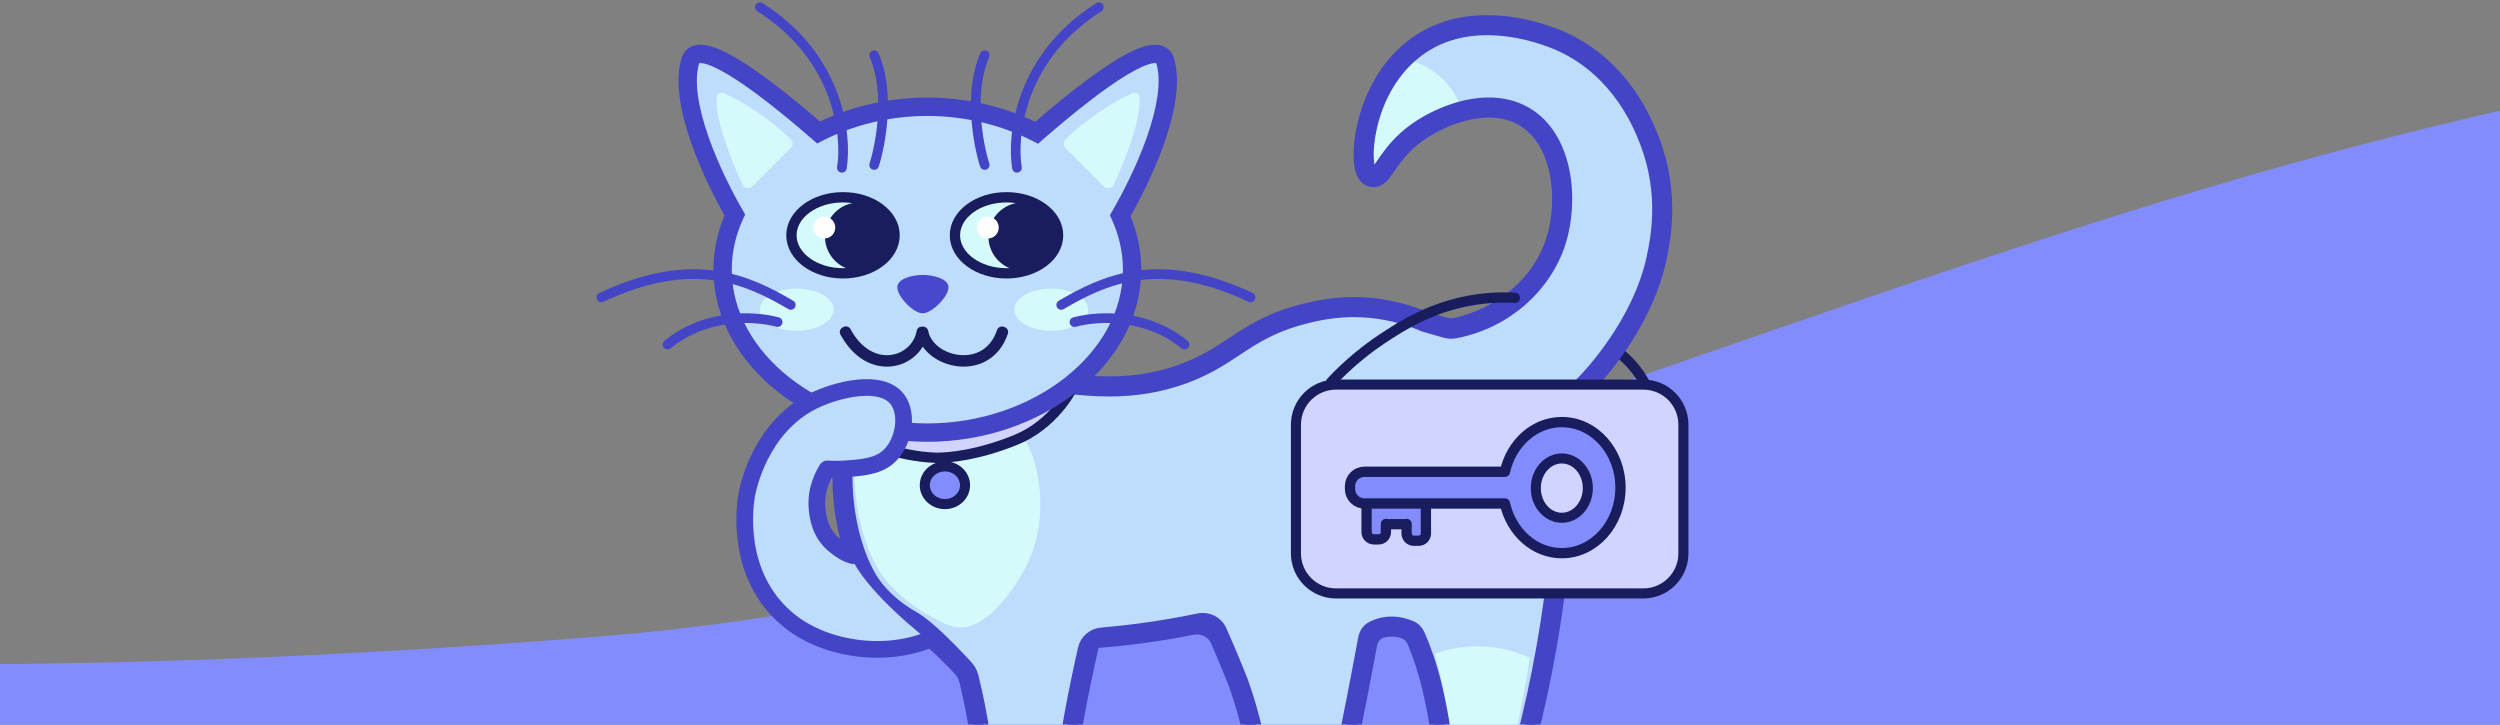<svg width="345" height="100" viewBox="0 0 345 100" fill="none" xmlns="http://www.w3.org/2000/svg">
<rect x="0" y="0" width="345" height="100" fill="#808080" stroke="none"/>
<path fill-rule="evenodd" clip-rule="evenodd" d="M-150 77L-111.208 81C-72.417 93.393 5.167 94.034 82.75 87.837C160.333 81.641 237.917 44.461 315.5 22.773C393.083 1.084 470.667 -5.112 548.25 4.183C625.833 13.478 703.417 38.264 742.208 50.657L781 63.051V156H742.208C703.417 156 625.833 156 548.25 156C470.667 156 393.083 156 315.5 156C237.917 156 160.333 156 82.75 156C5.167 156 -72.417 156 -111.208 156H-150V77Z" fill="#828CFC"/>
<path d="M227.271 53.422C226.804 52.481 226.045 51.216 224.84 49.95C223.851 48.912 222.858 48.186 222.062 47.693" stroke="#191D5D" stroke-width="1.421" stroke-miterlimit="10" stroke-linecap="round" stroke-linejoin="round"/>
<path d="M192.278 121.996C191.969 121.991 191.7 121.783 191.619 121.484C191.582 121.352 190.764 118.217 192.994 115.797C194.129 114.564 195.749 113.858 197.44 113.858C197.691 113.858 197.943 113.873 198.195 113.905C198.502 112.599 198.736 111.267 198.893 109.936C199.637 103.598 198.466 98.464 197.69 95.068C197.657 94.923 197.627 94.801 197.617 94.758C197.617 94.758 197.613 94.74 197.611 94.739C197.231 93.15 196.777 91.626 196.255 90.18C195.559 88.251 194.074 86.47 192.023 86.47C191.471 86.47 190.933 86.553 190.422 86.72C189.394 87.055 188.825 88.081 188.628 89.144C187.782 93.713 186.908 98.203 186.027 102.518C185.61 104.558 185.468 105.269 185.209 106.554C184.268 111.247 183.614 116.05 183.261 120.831C183.235 121.191 182.938 121.47 182.579 121.475C182.579 121.475 170.42 121.649 170.416 121.649C170.151 121.649 169.908 121.496 169.791 121.257C169.654 120.97 168.487 118.394 169.996 115.908C170.989 114.271 172.836 113.254 174.819 113.254C174.831 113.254 174.843 113.254 174.855 113.254C174.407 108.709 173.715 104.471 172.795 100.648C172.404 99.028 171.883 97.025 170.977 94.45C170.918 94.282 170.166 92.348 169.083 89.805C168.045 87.367 165.398 86.081 162.792 86.558C160.912 86.903 159.022 87.199 157.139 87.444C156.337 87.548 155.529 87.644 154.72 87.732C152.21 88.004 150.091 89.784 149.559 92.253C149.445 92.782 149.333 93.312 149.222 93.841C148.518 97.219 148.148 99.356 147.851 101.075C147.45 103.386 147.186 104.914 146.434 107.601C146.061 108.938 145.37 111.109 143.997 115.436C143.481 117.059 142.955 118.696 142.433 120.302C142.339 120.588 142.073 120.781 141.773 120.781H130.315C129.997 120.781 129.72 120.566 129.642 120.257C129.607 120.116 128.798 116.783 131.197 114.229C132.846 112.474 134.947 112.212 136.053 112.212C136.103 112.212 136.153 112.212 136.202 112.214C136.115 108.846 135.832 105.459 135.357 102.131C135.047 99.964 134.652 97.792 134.178 95.644C133.768 93.787 132.845 92.079 131.509 90.726C129.317 88.506 127.459 86.923 125.965 86.004C125.265 85.574 123.425 84.355 121.473 82.341C121.166 82.024 120.876 81.685 120.562 81.272C119.394 79.736 118.423 77.736 117.673 75.329C116.258 70.779 115.899 65.713 116.606 60.278C116.616 60.193 116.644 60.109 116.685 60.035C123.187 48.146 125.749 46.62 127.253 46.62C127.456 46.62 127.654 46.653 127.84 46.718C128.077 46.801 128.228 46.912 128.293 46.959C130.383 48.492 138.839 51.98 146.886 52.907C148.676 53.113 150.778 53.332 153.066 53.332C156.847 53.332 160.283 52.728 163.567 51.485C166.432 50.401 168.397 49.105 170.296 47.849C172.885 46.141 175.562 44.376 180.407 43.199C182.681 42.647 184.791 42.377 186.853 42.377C187.61 42.377 188.381 42.414 189.143 42.487C191.733 42.735 193.86 43.592 196.69 44.433L197.176 44.556C199.182 45.063 201.262 45.533 203.282 45.085C208.801 43.859 213.071 38.488 214.729 33.255C216.368 28.081 216.055 19.311 210.226 16.015C208.844 15.234 207.245 14.838 205.474 14.838C201.617 14.838 197.74 16.675 195.398 18.396C193.24 19.979 192.03 21.746 191.228 22.916C190.575 23.869 190.181 24.444 189.535 24.444C189.41 24.444 189.287 24.42 189.171 24.369C188.692 24.166 188.403 23.625 188.268 22.661C187.855 19.743 188.952 11.731 194.893 6.926C197.728 4.634 201.209 3.471 205.238 3.471C210.417 3.471 214.847 5.417 215.682 5.808C221.154 8.363 225.197 12.993 227.697 19.567C230.487 26.904 229.117 33.281 228.602 35.681C226.586 45.067 219.453 52.412 218.645 53.219C218.573 53.292 218.487 53.379 218.392 53.476C217.456 54.436 215.35 56.597 212.024 58.096C212.206 58.431 212.371 58.757 212.524 59.084C212.588 59.21 213.272 60.59 213.783 62.243C214.172 63.502 214.962 69.569 215.029 77.894C215.029 77.92 215.028 77.946 215.026 77.974C214.628 81.694 214.1 85.447 213.456 89.131C212.66 93.681 211.663 98.256 210.493 102.728C210.489 102.743 210.484 102.759 210.479 102.775L204.056 121.698C203.96 121.979 203.695 122.168 203.398 122.168C203.396 122.17 192.278 121.996 192.278 121.996Z" fill="#BEDCFC"/>
<path d="M211.122 90.778C208.882 89.751 206.435 89.185 203.871 89.185C201.822 89.185 199.849 89.547 197.995 90.216C198.371 91.469 198.747 92.919 199.085 94.579C199.088 94.594 199.117 94.737 199.151 94.914C199.866 98.599 200.815 103.688 200.184 110.017C199.984 112.012 199.678 113.634 199.446 114.705C197.834 114.246 196.135 114.844 195.021 116.267C193.361 118.389 193.948 121.128 193.988 121.302C197.135 121.359 200.282 121.418 203.429 121.475C205.247 115.168 207.068 108.859 208.886 102.552C209.699 98.898 210.46 94.968 211.122 90.778Z" fill="#D5FAFC"/>
<path d="M189.443 23.731C190.174 24.038 191.155 20.653 194.99 17.837C196.62 16.639 198.986 15.384 201.58 14.689C200.377 11.547 197.71 9.127 194.412 8.273C188.445 13.955 188.297 23.246 189.443 23.731Z" fill="#D5FAFC"/>
<mask id="path-6-outside-1_512_10322" maskUnits="userSpaceOnUse" x="114.551" y="1.776" width="117" height="122" fill="black">
<rect fill="white" x="114.551" y="1.776" width="117" height="122"/>
<path d="M205.237 4.165C210.367 4.165 214.742 6.136 215.386 6.436C223.379 10.169 226.247 17.713 227.046 19.814C229.709 26.816 228.48 32.928 227.921 35.536C225.964 44.647 218.976 51.905 218.152 52.728C217.341 53.538 215.289 55.849 211.798 57.437C211.401 57.617 211.236 58.101 211.443 58.484C211.614 58.802 211.762 59.098 211.894 59.38C211.897 59.386 211.9 59.391 211.903 59.398C211.962 59.516 212.627 60.861 213.117 62.448C213.47 63.589 214.265 69.599 214.333 77.899C213.958 81.413 213.449 85.126 212.77 89.01C211.921 93.864 210.909 98.386 209.819 102.551C207.734 108.695 205.647 114.84 203.562 120.984C203.463 121.276 203.186 121.471 202.878 121.466C199.526 121.414 196.172 121.36 192.82 121.308C192.503 121.304 192.228 121.09 192.185 120.775C192.058 119.847 192.016 117.878 193.5 116.266C194.519 115.16 195.955 114.55 197.434 114.55C197.628 114.55 197.822 114.561 198.017 114.582C198.404 114.624 198.786 114.4 198.875 114.021C199.116 112.991 199.387 111.625 199.576 110.016C200.319 103.686 199.203 98.598 198.361 94.912C198.321 94.735 198.286 94.593 198.283 94.577C197.565 91.582 196.702 89.264 195.957 87.573C195.72 87.036 195.315 86.584 194.775 86.356C194.11 86.077 193.136 85.774 192.017 85.774C191.443 85.774 190.83 85.853 190.201 86.058C189.815 86.183 189.471 86.34 189.167 86.509C188.571 86.84 188.224 87.47 188.101 88.141C186.994 94.154 186.035 98.978 185.34 102.377C184.924 104.419 184.78 105.131 184.523 106.417C183.505 111.492 182.931 116.112 182.612 120.131C182.583 120.498 182.28 120.783 181.912 120.789C178.229 120.841 174.545 120.894 170.863 120.947C170.587 120.95 170.333 120.795 170.242 120.534C169.966 119.739 169.555 117.961 170.584 116.266C171.464 114.816 173.081 113.946 174.813 113.946C175.224 113.946 175.583 113.614 175.542 113.205C175.232 110.053 174.636 105.347 173.462 100.483C173.077 98.884 172.549 96.846 171.626 94.218C171.561 94.034 170.808 92.096 169.716 89.53C169.316 88.59 168.937 87.724 168.588 86.943C168.04 85.715 166.696 85.064 165.38 85.339C162.777 85.883 159.993 86.368 157.043 86.753C155.318 86.977 153.643 87.154 152.022 87.29C150.777 87.395 149.727 88.277 149.451 89.496C149.183 90.675 148.87 92.096 148.536 93.697C146.887 101.606 147.059 102.766 145.759 107.412C145.387 108.736 144.701 110.899 143.328 115.224C142.77 116.98 142.289 118.474 141.925 119.594C141.83 119.887 141.557 120.085 141.25 120.085C137.786 120.085 134.322 120.085 130.859 120.085C130.535 120.085 130.252 119.866 130.212 119.544C130.091 118.558 130.069 116.435 131.697 114.703C133.144 113.162 134.981 112.905 136.045 112.905C136.492 112.905 136.898 112.552 136.886 112.105C136.806 109.058 136.557 105.675 136.037 102.03C135.586 98.872 134.995 95.966 134.345 93.341C134.205 92.776 133.921 92.255 133.524 91.829C129.979 88.011 127.786 86.082 126.36 85.205C125.848 84.891 123.952 83.909 121.962 81.857C121.679 81.565 121.407 81.246 121.107 80.85C120.52 80.079 119.341 78.378 118.329 75.121C116.59 69.527 116.816 64.082 117.27 60.496C117.282 60.408 117.309 60.325 117.351 60.248C120.902 53.766 124.964 47.311 127.245 47.311C127.37 47.311 127.49 47.331 127.603 47.37C127.745 47.419 127.83 47.485 127.875 47.518C130.052 49.115 138.63 52.653 146.798 53.594C148.63 53.804 150.738 54.025 153.059 54.025C156.288 54.025 159.93 53.599 163.807 52.132C170.667 49.535 172.299 45.879 180.565 43.872C182.778 43.334 184.827 43.072 186.847 43.072C187.59 43.072 188.33 43.108 189.071 43.178C192.26 43.482 194.793 44.369 196.449 45.087C197.408 45.364 198.367 45.639 199.326 45.916C199.814 46.058 200.329 46.097 200.829 46.003C207.779 44.699 213.396 39.743 215.386 33.465C217.26 27.55 216.416 18.72 210.564 15.412C208.968 14.509 207.223 14.144 205.47 14.144C201.463 14.144 197.41 16.054 194.983 17.835C191.311 20.531 190.255 23.748 189.531 23.748C189.498 23.748 189.467 23.741 189.436 23.729C188.234 23.222 188.455 13.021 195.325 7.464C198.43 4.955 201.986 4.165 205.237 4.165ZM205.237 2.776C201.045 2.776 197.416 3.99 194.455 6.386C191.099 9.099 189.399 12.668 188.563 15.184C187.5 18.385 187.356 21.196 187.578 22.758C187.641 23.205 187.833 24.561 188.898 25.01C189.101 25.095 189.314 25.139 189.533 25.139C190.545 25.139 191.097 24.331 191.799 23.309C192.573 22.179 193.745 20.47 195.807 18.956C197.956 17.378 201.779 15.535 205.472 15.535C207.121 15.535 208.605 15.901 209.881 16.623C212.819 18.285 214.024 21.416 214.515 23.75C215.14 26.71 214.971 30.187 214.063 33.048C212.277 38.686 207.32 43.002 200.977 44.524C200.426 44.656 199.852 44.626 199.308 44.469L196.92 43.78C194.448 42.718 191.852 42.051 189.205 41.798C188.42 41.723 187.629 41.685 186.847 41.685C184.729 41.685 182.566 41.959 180.238 42.525C175.277 43.73 172.548 45.53 169.91 47.272C167.956 48.561 166.11 49.78 163.317 50.836C160.112 52.049 156.756 52.638 153.06 52.638C150.807 52.638 148.729 52.421 146.958 52.216C142.498 51.702 138.292 50.452 135.549 49.492C132.072 48.277 129.601 47.061 128.697 46.398C128.613 46.336 128.395 46.176 128.059 46.06C127.801 45.969 127.527 45.923 127.245 45.923C125.664 45.923 123.928 47.36 121.614 50.582C120.049 52.763 118.183 55.828 116.067 59.696C115.984 59.847 115.93 60.012 115.909 60.184C115.188 65.721 115.556 70.885 117.001 75.533C117.784 78.052 118.765 80.066 119.999 81.69C120.331 82.126 120.638 82.487 120.964 82.824C122.971 84.895 124.869 86.15 125.591 86.595C127.311 87.651 129.549 89.637 132.252 92.506C132.657 92.937 132.944 93.466 133.084 94.04C133.74 96.738 134.268 99.486 134.66 102.226C135.067 105.074 135.332 107.968 135.452 110.853C135.468 111.235 135.176 111.555 134.798 111.614C133.569 111.808 131.999 112.351 130.683 113.752C128.072 116.531 128.862 120.035 128.959 120.425C129.115 121.042 129.669 121.474 130.306 121.474H141.764C142.365 121.474 142.899 121.087 143.085 120.515C143.608 118.908 144.135 117.269 144.651 115.646C146.028 111.311 146.719 109.136 147.095 107.787C147.857 105.065 148.123 103.525 148.528 101.191C148.824 99.48 149.192 97.348 149.896 93.982C150.224 92.409 150.568 90.83 150.926 89.273C150.995 88.969 151.254 88.748 151.565 88.723C153.455 88.574 155.351 88.376 157.222 88.131C159.678 87.811 162.144 87.405 164.587 86.919C165.903 86.658 167.239 87.32 167.777 88.549C168 89.058 168.22 89.567 168.437 90.076C169.485 92.539 170.24 94.475 170.315 94.681C171.209 97.225 171.725 99.207 172.112 100.81C172.929 104.2 173.566 107.921 174.008 111.898C174.051 112.286 173.77 112.63 173.389 112.716C171.73 113.089 170.271 114.105 169.395 115.547C167.695 118.347 169.003 121.238 169.157 121.559C169.39 122.04 169.876 122.344 170.407 122.344C170.414 122.344 170.421 122.344 170.426 122.344L182.578 122.17C183.299 122.16 183.891 121.601 183.943 120.884C184.294 116.13 184.945 111.356 185.88 106.691C186.134 105.429 186.275 104.73 186.696 102.657C187.591 98.274 188.478 93.711 189.337 89.069C189.476 88.32 189.902 87.614 190.627 87.379C191.068 87.235 191.535 87.164 192.014 87.164C192.575 87.164 193.1 87.263 193.551 87.396C194.194 87.585 194.675 88.1 194.933 88.718C195.731 90.627 196.401 92.7 196.929 94.902L196.93 94.912C196.937 94.943 196.969 95.068 197.003 95.223C197.767 98.572 198.923 103.634 198.192 109.856C198.07 110.896 197.9 111.936 197.684 112.963C197.659 113.082 197.552 113.165 197.43 113.165C195.547 113.165 193.74 113.953 192.474 115.328C190.031 117.981 190.84 121.297 190.939 121.666C191.101 122.264 191.639 122.682 192.259 122.692L195.962 122.75L203.369 122.866C203.376 122.866 203.383 122.866 203.392 122.866C203.986 122.866 204.515 122.488 204.706 121.923L206.847 115.616L211.13 103C211.14 102.969 211.15 102.938 211.157 102.905C212.333 98.416 213.334 93.822 214.133 89.251C214.78 85.551 215.31 81.782 215.708 78.048C215.713 77.996 215.716 77.942 215.714 77.89C215.647 69.495 214.836 63.332 214.437 62.04C213.923 60.375 213.235 58.974 213.142 58.785C213.047 58.581 213.128 58.335 213.328 58.23C216.181 56.731 218.015 54.849 218.879 53.962C218.971 53.867 219.055 53.783 219.126 53.711C219.947 52.889 227.212 45.407 229.27 35.827C229.797 33.373 231.198 26.85 228.336 19.321C227.924 18.238 226.959 15.7 225.046 12.944C222.641 9.481 219.586 6.868 215.966 5.177C215.116 4.776 210.564 2.776 205.237 2.776Z"/>
</mask>
<path d="M205.237 4.165C210.367 4.165 214.742 6.136 215.386 6.436C223.379 10.169 226.247 17.713 227.046 19.814C229.709 26.816 228.48 32.928 227.921 35.536C225.964 44.647 218.976 51.905 218.152 52.728C217.341 53.538 215.289 55.849 211.798 57.437C211.401 57.617 211.236 58.101 211.443 58.484C211.614 58.802 211.762 59.098 211.894 59.38C211.897 59.386 211.9 59.391 211.903 59.398C211.962 59.516 212.627 60.861 213.117 62.448C213.47 63.589 214.265 69.599 214.333 77.899C213.958 81.413 213.449 85.126 212.77 89.01C211.921 93.864 210.909 98.386 209.819 102.551C207.734 108.695 205.647 114.84 203.562 120.984C203.463 121.276 203.186 121.471 202.878 121.466C199.526 121.414 196.172 121.36 192.82 121.308C192.503 121.304 192.228 121.09 192.185 120.775C192.058 119.847 192.016 117.878 193.5 116.266C194.519 115.16 195.955 114.55 197.434 114.55C197.628 114.55 197.822 114.561 198.017 114.582C198.404 114.624 198.786 114.4 198.875 114.021C199.116 112.991 199.387 111.625 199.576 110.016C200.319 103.686 199.203 98.598 198.361 94.912C198.321 94.735 198.286 94.593 198.283 94.577C197.565 91.582 196.702 89.264 195.957 87.573C195.72 87.036 195.315 86.584 194.775 86.356C194.11 86.077 193.136 85.774 192.017 85.774C191.443 85.774 190.83 85.853 190.201 86.058C189.815 86.183 189.471 86.34 189.167 86.509C188.571 86.84 188.224 87.47 188.101 88.141C186.994 94.154 186.035 98.978 185.34 102.377C184.924 104.419 184.78 105.131 184.523 106.417C183.505 111.492 182.931 116.112 182.612 120.131C182.583 120.498 182.28 120.783 181.912 120.789C178.229 120.841 174.545 120.894 170.863 120.947C170.587 120.95 170.333 120.795 170.242 120.534C169.966 119.739 169.555 117.961 170.584 116.266C171.464 114.816 173.081 113.946 174.813 113.946C175.224 113.946 175.583 113.614 175.542 113.205C175.232 110.053 174.636 105.347 173.462 100.483C173.077 98.884 172.549 96.846 171.626 94.218C171.561 94.034 170.808 92.096 169.716 89.53C169.316 88.59 168.937 87.724 168.588 86.943C168.04 85.715 166.696 85.064 165.38 85.339C162.777 85.883 159.993 86.368 157.043 86.753C155.318 86.977 153.643 87.154 152.022 87.29C150.777 87.395 149.727 88.277 149.451 89.496C149.183 90.675 148.87 92.096 148.536 93.697C146.887 101.606 147.059 102.766 145.759 107.412C145.387 108.736 144.701 110.899 143.328 115.224C142.77 116.98 142.289 118.474 141.925 119.594C141.83 119.887 141.557 120.085 141.25 120.085C137.786 120.085 134.322 120.085 130.859 120.085C130.535 120.085 130.252 119.866 130.212 119.544C130.091 118.558 130.069 116.435 131.697 114.703C133.144 113.162 134.981 112.905 136.045 112.905C136.492 112.905 136.898 112.552 136.886 112.105C136.806 109.058 136.557 105.675 136.037 102.03C135.586 98.872 134.995 95.966 134.345 93.341C134.205 92.776 133.921 92.255 133.524 91.829C129.979 88.011 127.786 86.082 126.36 85.205C125.848 84.891 123.952 83.909 121.962 81.857C121.679 81.565 121.407 81.246 121.107 80.85C120.52 80.079 119.341 78.378 118.329 75.121C116.59 69.527 116.816 64.082 117.27 60.496C117.282 60.408 117.309 60.325 117.351 60.248C120.902 53.766 124.964 47.311 127.245 47.311C127.37 47.311 127.49 47.331 127.603 47.37C127.745 47.419 127.83 47.485 127.875 47.518C130.052 49.115 138.63 52.653 146.798 53.594C148.63 53.804 150.738 54.025 153.059 54.025C156.288 54.025 159.93 53.599 163.807 52.132C170.667 49.535 172.299 45.879 180.565 43.872C182.778 43.334 184.827 43.072 186.847 43.072C187.59 43.072 188.33 43.108 189.071 43.178C192.26 43.482 194.793 44.369 196.449 45.087C197.408 45.364 198.367 45.639 199.326 45.916C199.814 46.058 200.329 46.097 200.829 46.003C207.779 44.699 213.396 39.743 215.386 33.465C217.26 27.55 216.416 18.72 210.564 15.412C208.968 14.509 207.223 14.144 205.47 14.144C201.463 14.144 197.41 16.054 194.983 17.835C191.311 20.531 190.255 23.748 189.531 23.748C189.498 23.748 189.467 23.741 189.436 23.729C188.234 23.222 188.455 13.021 195.325 7.464C198.43 4.955 201.986 4.165 205.237 4.165ZM205.237 2.776C201.045 2.776 197.416 3.99 194.455 6.386C191.099 9.099 189.399 12.668 188.563 15.184C187.5 18.385 187.356 21.196 187.578 22.758C187.641 23.205 187.833 24.561 188.898 25.01C189.101 25.095 189.314 25.139 189.533 25.139C190.545 25.139 191.097 24.331 191.799 23.309C192.573 22.179 193.745 20.47 195.807 18.956C197.956 17.378 201.779 15.535 205.472 15.535C207.121 15.535 208.605 15.901 209.881 16.623C212.819 18.285 214.024 21.416 214.515 23.75C215.14 26.71 214.971 30.187 214.063 33.048C212.277 38.686 207.32 43.002 200.977 44.524C200.426 44.656 199.852 44.626 199.308 44.469L196.92 43.78C194.448 42.718 191.852 42.051 189.205 41.798C188.42 41.723 187.629 41.685 186.847 41.685C184.729 41.685 182.566 41.959 180.238 42.525C175.277 43.73 172.548 45.53 169.91 47.272C167.956 48.561 166.11 49.78 163.317 50.836C160.112 52.049 156.756 52.638 153.06 52.638C150.807 52.638 148.729 52.421 146.958 52.216C142.498 51.702 138.292 50.452 135.549 49.492C132.072 48.277 129.601 47.061 128.697 46.398C128.613 46.336 128.395 46.176 128.059 46.06C127.801 45.969 127.527 45.923 127.245 45.923C125.664 45.923 123.928 47.36 121.614 50.582C120.049 52.763 118.183 55.828 116.067 59.696C115.984 59.847 115.93 60.012 115.909 60.184C115.188 65.721 115.556 70.885 117.001 75.533C117.784 78.052 118.765 80.066 119.999 81.69C120.331 82.126 120.638 82.487 120.964 82.824C122.971 84.895 124.869 86.15 125.591 86.595C127.311 87.651 129.549 89.637 132.252 92.506C132.657 92.937 132.944 93.466 133.084 94.04C133.74 96.738 134.268 99.486 134.66 102.226C135.067 105.074 135.332 107.968 135.452 110.853C135.468 111.235 135.176 111.555 134.798 111.614C133.569 111.808 131.999 112.351 130.683 113.752C128.072 116.531 128.862 120.035 128.959 120.425C129.115 121.042 129.669 121.474 130.306 121.474H141.764C142.365 121.474 142.899 121.087 143.085 120.515C143.608 118.908 144.135 117.269 144.651 115.646C146.028 111.311 146.719 109.136 147.095 107.787C147.857 105.065 148.123 103.525 148.528 101.191C148.824 99.48 149.192 97.348 149.896 93.982C150.224 92.409 150.568 90.83 150.926 89.273C150.995 88.969 151.254 88.748 151.565 88.723C153.455 88.574 155.351 88.376 157.222 88.131C159.678 87.811 162.144 87.405 164.587 86.919C165.903 86.658 167.239 87.32 167.777 88.549C168 89.058 168.22 89.567 168.437 90.076C169.485 92.539 170.24 94.475 170.315 94.681C171.209 97.225 171.725 99.207 172.112 100.81C172.929 104.2 173.566 107.921 174.008 111.898C174.051 112.286 173.77 112.63 173.389 112.716C171.73 113.089 170.271 114.105 169.395 115.547C167.695 118.347 169.003 121.238 169.157 121.559C169.39 122.04 169.876 122.344 170.407 122.344C170.414 122.344 170.421 122.344 170.426 122.344L182.578 122.17C183.299 122.16 183.891 121.601 183.943 120.884C184.294 116.13 184.945 111.356 185.88 106.691C186.134 105.429 186.275 104.73 186.696 102.657C187.591 98.274 188.478 93.711 189.337 89.069C189.476 88.32 189.902 87.614 190.627 87.379C191.068 87.235 191.535 87.164 192.014 87.164C192.575 87.164 193.1 87.263 193.551 87.396C194.194 87.585 194.675 88.1 194.933 88.718C195.731 90.627 196.401 92.7 196.929 94.902L196.93 94.912C196.937 94.943 196.969 95.068 197.003 95.223C197.767 98.572 198.923 103.634 198.192 109.856C198.07 110.896 197.9 111.936 197.684 112.963C197.659 113.082 197.552 113.165 197.43 113.165C195.547 113.165 193.74 113.953 192.474 115.328C190.031 117.981 190.84 121.297 190.939 121.666C191.101 122.264 191.639 122.682 192.259 122.692L195.962 122.75L203.369 122.866C203.376 122.866 203.383 122.866 203.392 122.866C203.986 122.866 204.515 122.488 204.706 121.923L206.847 115.616L211.13 103C211.14 102.969 211.15 102.938 211.157 102.905C212.333 98.416 213.334 93.822 214.133 89.251C214.78 85.551 215.31 81.782 215.708 78.048C215.713 77.996 215.716 77.942 215.714 77.89C215.647 69.495 214.836 63.332 214.437 62.04C213.923 60.375 213.235 58.974 213.142 58.785C213.047 58.581 213.128 58.335 213.328 58.23C216.181 56.731 218.015 54.849 218.879 53.962C218.971 53.867 219.055 53.783 219.126 53.711C219.947 52.889 227.212 45.407 229.27 35.827C229.797 33.373 231.198 26.85 228.336 19.321C227.924 18.238 226.959 15.7 225.046 12.944C222.641 9.481 219.586 6.868 215.966 5.177C215.116 4.776 210.564 2.776 205.237 2.776Z" fill="#4344C6"/>
<path d="M205.237 4.165C210.367 4.165 214.742 6.136 215.386 6.436C223.379 10.169 226.247 17.713 227.046 19.814C229.709 26.816 228.48 32.928 227.921 35.536C225.964 44.647 218.976 51.905 218.152 52.728C217.341 53.538 215.289 55.849 211.798 57.437C211.401 57.617 211.236 58.101 211.443 58.484C211.614 58.802 211.762 59.098 211.894 59.38C211.897 59.386 211.9 59.391 211.903 59.398C211.962 59.516 212.627 60.861 213.117 62.448C213.47 63.589 214.265 69.599 214.333 77.899C213.958 81.413 213.449 85.126 212.77 89.01C211.921 93.864 210.909 98.386 209.819 102.551C207.734 108.695 205.647 114.84 203.562 120.984C203.463 121.276 203.186 121.471 202.878 121.466C199.526 121.414 196.172 121.36 192.82 121.308C192.503 121.304 192.228 121.09 192.185 120.775C192.058 119.847 192.016 117.878 193.5 116.266C194.519 115.16 195.955 114.55 197.434 114.55C197.628 114.55 197.822 114.561 198.017 114.582C198.404 114.624 198.786 114.4 198.875 114.021C199.116 112.991 199.387 111.625 199.576 110.016C200.319 103.686 199.203 98.598 198.361 94.912C198.321 94.735 198.286 94.593 198.283 94.577C197.565 91.582 196.702 89.264 195.957 87.573C195.72 87.036 195.315 86.584 194.775 86.356C194.11 86.077 193.136 85.774 192.017 85.774C191.443 85.774 190.83 85.853 190.201 86.058C189.815 86.183 189.471 86.34 189.167 86.509C188.571 86.84 188.224 87.47 188.101 88.141C186.994 94.154 186.035 98.978 185.34 102.377C184.924 104.419 184.78 105.131 184.523 106.417C183.505 111.492 182.931 116.112 182.612 120.131C182.583 120.498 182.28 120.783 181.912 120.789C178.229 120.841 174.545 120.894 170.863 120.947C170.587 120.95 170.333 120.795 170.242 120.534C169.966 119.739 169.555 117.961 170.584 116.266C171.464 114.816 173.081 113.946 174.813 113.946C175.224 113.946 175.583 113.614 175.542 113.205C175.232 110.053 174.636 105.347 173.462 100.483C173.077 98.884 172.549 96.846 171.626 94.218C171.561 94.034 170.808 92.096 169.716 89.53C169.316 88.59 168.937 87.724 168.588 86.943C168.04 85.715 166.696 85.064 165.38 85.339C162.777 85.883 159.993 86.368 157.043 86.753C155.318 86.977 153.643 87.154 152.022 87.29C150.777 87.395 149.727 88.277 149.451 89.496C149.183 90.675 148.87 92.096 148.536 93.697C146.887 101.606 147.059 102.766 145.759 107.412C145.387 108.736 144.701 110.899 143.328 115.224C142.77 116.98 142.289 118.474 141.925 119.594C141.83 119.887 141.557 120.085 141.25 120.085C137.786 120.085 134.322 120.085 130.859 120.085C130.535 120.085 130.252 119.866 130.212 119.544C130.091 118.558 130.069 116.435 131.697 114.703C133.144 113.162 134.981 112.905 136.045 112.905C136.492 112.905 136.898 112.552 136.886 112.105C136.806 109.058 136.557 105.675 136.037 102.03C135.586 98.872 134.995 95.966 134.345 93.341C134.205 92.776 133.921 92.255 133.524 91.829C129.979 88.011 127.786 86.082 126.36 85.205C125.848 84.891 123.952 83.909 121.962 81.857C121.679 81.565 121.407 81.246 121.107 80.85C120.52 80.079 119.341 78.378 118.329 75.121C116.59 69.527 116.816 64.082 117.27 60.496C117.282 60.408 117.309 60.325 117.351 60.248C120.902 53.766 124.964 47.311 127.245 47.311C127.37 47.311 127.49 47.331 127.603 47.37C127.745 47.419 127.83 47.485 127.875 47.518C130.052 49.115 138.63 52.653 146.798 53.594C148.63 53.804 150.738 54.025 153.059 54.025C156.288 54.025 159.93 53.599 163.807 52.132C170.667 49.535 172.299 45.879 180.565 43.872C182.778 43.334 184.827 43.072 186.847 43.072C187.59 43.072 188.33 43.108 189.071 43.178C192.26 43.482 194.793 44.369 196.449 45.087C197.408 45.364 198.367 45.639 199.326 45.916C199.814 46.058 200.329 46.097 200.829 46.003C207.779 44.699 213.396 39.743 215.386 33.465C217.26 27.55 216.416 18.72 210.564 15.412C208.968 14.509 207.223 14.144 205.47 14.144C201.463 14.144 197.41 16.054 194.983 17.835C191.311 20.531 190.255 23.748 189.531 23.748C189.498 23.748 189.467 23.741 189.436 23.729C188.234 23.222 188.455 13.021 195.325 7.464C198.43 4.955 201.986 4.165 205.237 4.165ZM205.237 2.776C201.045 2.776 197.416 3.99 194.455 6.386C191.099 9.099 189.399 12.668 188.563 15.184C187.5 18.385 187.356 21.196 187.578 22.758C187.641 23.205 187.833 24.561 188.898 25.01C189.101 25.095 189.314 25.139 189.533 25.139C190.545 25.139 191.097 24.331 191.799 23.309C192.573 22.179 193.745 20.47 195.807 18.956C197.956 17.378 201.779 15.535 205.472 15.535C207.121 15.535 208.605 15.901 209.881 16.623C212.819 18.285 214.024 21.416 214.515 23.75C215.14 26.71 214.971 30.187 214.063 33.048C212.277 38.686 207.32 43.002 200.977 44.524C200.426 44.656 199.852 44.626 199.308 44.469L196.92 43.78C194.448 42.718 191.852 42.051 189.205 41.798C188.42 41.723 187.629 41.685 186.847 41.685C184.729 41.685 182.566 41.959 180.238 42.525C175.277 43.73 172.548 45.53 169.91 47.272C167.956 48.561 166.11 49.78 163.317 50.836C160.112 52.049 156.756 52.638 153.06 52.638C150.807 52.638 148.729 52.421 146.958 52.216C142.498 51.702 138.292 50.452 135.549 49.492C132.072 48.277 129.601 47.061 128.697 46.398C128.613 46.336 128.395 46.176 128.059 46.06C127.801 45.969 127.527 45.923 127.245 45.923C125.664 45.923 123.928 47.36 121.614 50.582C120.049 52.763 118.183 55.828 116.067 59.696C115.984 59.847 115.93 60.012 115.909 60.184C115.188 65.721 115.556 70.885 117.001 75.533C117.784 78.052 118.765 80.066 119.999 81.69C120.331 82.126 120.638 82.487 120.964 82.824C122.971 84.895 124.869 86.15 125.591 86.595C127.311 87.651 129.549 89.637 132.252 92.506C132.657 92.937 132.944 93.466 133.084 94.04C133.74 96.738 134.268 99.486 134.66 102.226C135.067 105.074 135.332 107.968 135.452 110.853C135.468 111.235 135.176 111.555 134.798 111.614C133.569 111.808 131.999 112.351 130.683 113.752C128.072 116.531 128.862 120.035 128.959 120.425C129.115 121.042 129.669 121.474 130.306 121.474H141.764C142.365 121.474 142.899 121.087 143.085 120.515C143.608 118.908 144.135 117.269 144.651 115.646C146.028 111.311 146.719 109.136 147.095 107.787C147.857 105.065 148.123 103.525 148.528 101.191C148.824 99.48 149.192 97.348 149.896 93.982C150.224 92.409 150.568 90.83 150.926 89.273C150.995 88.969 151.254 88.748 151.565 88.723C153.455 88.574 155.351 88.376 157.222 88.131C159.678 87.811 162.144 87.405 164.587 86.919C165.903 86.658 167.239 87.32 167.777 88.549C168 89.058 168.22 89.567 168.437 90.076C169.485 92.539 170.24 94.475 170.315 94.681C171.209 97.225 171.725 99.207 172.112 100.81C172.929 104.2 173.566 107.921 174.008 111.898C174.051 112.286 173.77 112.63 173.389 112.716C171.73 113.089 170.271 114.105 169.395 115.547C167.695 118.347 169.003 121.238 169.157 121.559C169.39 122.04 169.876 122.344 170.407 122.344C170.414 122.344 170.421 122.344 170.426 122.344L182.578 122.17C183.299 122.16 183.891 121.601 183.943 120.884C184.294 116.13 184.945 111.356 185.88 106.691C186.134 105.429 186.275 104.73 186.696 102.657C187.591 98.274 188.478 93.711 189.337 89.069C189.476 88.32 189.902 87.614 190.627 87.379C191.068 87.235 191.535 87.164 192.014 87.164C192.575 87.164 193.1 87.263 193.551 87.396C194.194 87.585 194.675 88.1 194.933 88.718C195.731 90.627 196.401 92.7 196.929 94.902L196.93 94.912C196.937 94.943 196.969 95.068 197.003 95.223C197.767 98.572 198.923 103.634 198.192 109.856C198.07 110.896 197.9 111.936 197.684 112.963C197.659 113.082 197.552 113.165 197.43 113.165C195.547 113.165 193.74 113.953 192.474 115.328C190.031 117.981 190.84 121.297 190.939 121.666C191.101 122.264 191.639 122.682 192.259 122.692L195.962 122.75L203.369 122.866C203.376 122.866 203.383 122.866 203.392 122.866C203.986 122.866 204.515 122.488 204.706 121.923L206.847 115.616L211.13 103C211.14 102.969 211.15 102.938 211.157 102.905C212.333 98.416 213.334 93.822 214.133 89.251C214.78 85.551 215.31 81.782 215.708 78.048C215.713 77.996 215.716 77.942 215.714 77.89C215.647 69.495 214.836 63.332 214.437 62.04C213.923 60.375 213.235 58.974 213.142 58.785C213.047 58.581 213.128 58.335 213.328 58.23C216.181 56.731 218.015 54.849 218.879 53.962C218.971 53.867 219.055 53.783 219.126 53.711C219.947 52.889 227.212 45.407 229.27 35.827C229.797 33.373 231.198 26.85 228.336 19.321C227.924 18.238 226.959 15.7 225.046 12.944C222.641 9.481 219.586 6.868 215.966 5.177C215.116 4.776 210.564 2.776 205.237 2.776Z" stroke="#4344C6" stroke-width="1.381" mask="url(#path-6-outside-1_512_10322)"/>
<path d="M197.02 60.887C198.198 62.219 199.375 63.549 200.554 64.88" stroke="#191D5D" stroke-width="1.421" stroke-miterlimit="10" stroke-linecap="round" stroke-linejoin="round"/>
<path d="M196.891 64.618C198.243 63.482 199.595 62.349 200.95 61.213" stroke="#191D5D" stroke-width="1.421" stroke-miterlimit="10" stroke-linecap="round" stroke-linejoin="round"/>
<path d="M184.365 81.893C181.317 81.893 178.836 79.413 178.836 76.364V58.604C178.836 55.556 181.317 53.075 184.365 53.075H226.777C229.825 53.075 232.306 55.556 232.306 58.604V76.364C232.306 79.413 229.825 81.893 226.777 81.893H184.365Z" fill="#D0D4FF"/>
<path d="M226.78 53.769C229.447 53.769 231.615 55.938 231.615 58.604V76.364C231.615 79.031 229.447 81.199 226.78 81.199H184.368C181.702 81.199 179.533 79.031 179.533 76.364V58.604C179.533 55.938 181.702 53.769 184.368 53.769H226.78ZM226.78 52.38H184.368C180.931 52.38 178.145 55.167 178.145 58.604V76.364C178.145 79.801 180.931 82.588 184.368 82.588H226.78C230.217 82.588 233.004 79.801 233.004 76.364V58.604C233.004 55.167 230.217 52.38 226.78 52.38Z" fill="#191D5D"/>
<path d="M195.767 68.531H195.123C194.699 68.531 194.336 68.793 194.187 69.163C194.083 69.126 193.972 69.102 193.855 69.102H191.512C191.414 69.102 191.322 69.12 191.234 69.146C191.138 68.686 190.732 68.34 190.244 68.34H189.6C189.041 68.34 188.59 68.793 188.59 69.35V73.423C188.59 73.982 189.043 74.434 189.6 74.434H190.244C190.803 74.434 191.255 73.981 191.255 73.423V72.302C191.338 72.323 191.423 72.338 191.512 72.338H193.854C193.944 72.338 194.029 72.323 194.11 72.302V73.612C194.11 74.171 194.564 74.623 195.121 74.623H195.765C196.324 74.623 196.775 74.17 196.775 73.612V69.54C196.777 68.982 196.324 68.531 195.767 68.531Z" fill="#828CFC" stroke="#191D5D" stroke-width="1.421" stroke-miterlimit="10" stroke-linecap="round" stroke-linejoin="round"/>
<path d="M215.532 58.247C211.739 58.247 208.555 61.165 207.679 65.102H188.297C187.195 65.102 186.301 65.996 186.301 67.099V67.486C186.301 68.588 187.195 69.482 188.297 69.482H207.679C208.555 73.42 211.737 76.338 215.532 76.338C220.003 76.338 223.626 72.288 223.626 67.293C223.626 62.298 220.003 58.247 215.532 58.247Z" fill="#828CFC" stroke="#191D5D" stroke-width="1.421" stroke-miterlimit="10" stroke-linecap="round" stroke-linejoin="round"/>
<path d="M215.528 71.454C213.549 71.454 211.938 69.618 211.938 67.361C211.938 65.104 213.549 63.267 215.528 63.267C217.507 63.267 219.118 65.104 219.118 67.361C219.118 69.618 217.507 71.454 215.528 71.454Z" fill="#D0D4FF"/>
<path d="M215.531 63.96C217.128 63.96 218.426 65.486 218.426 67.359C218.426 69.232 217.128 70.758 215.531 70.758C213.934 70.758 212.635 69.232 212.635 67.359C212.635 65.486 213.934 63.96 215.531 63.96ZM215.531 62.571C213.164 62.571 211.246 64.715 211.246 67.359C211.246 70.003 213.164 72.147 215.531 72.147C217.897 72.147 219.815 70.003 219.815 67.359C219.815 64.715 217.897 62.571 215.531 62.571Z" fill="#191D5D"/>
<path d="M183.699 52.728C186.307 49.949 188.812 48.051 190.643 46.825C193.362 45.006 197.838 42.083 204.185 41.27C206.218 41.01 207.915 41.034 209.046 41.096" stroke="#191D5D" stroke-width="1.421" stroke-miterlimit="10" stroke-linecap="round" stroke-linejoin="round"/>
<path d="M138.222 57.846C134.103 56.089 130 59.538 129.596 59.889C125.395 58.349 121.053 59.53 118.699 62.807C118.378 63.255 118.11 63.721 117.888 64.194C117.864 67.154 118.183 70.588 119.27 74.081C120.282 77.338 121.461 79.039 122.048 79.81C122.348 80.206 122.622 80.525 122.903 80.817C124.893 82.869 126.749 84.057 127.261 84.371C127.398 84.456 127.544 84.548 127.697 84.65C129.638 85.695 130.955 86.581 132.606 86.581C135.218 86.626 137.989 83.891 140.192 80.586C141.613 78.454 143.627 74.805 143.575 69.387C143.561 68.114 143.332 60.023 138.222 57.846Z" fill="#D5FAFC"/>
<path d="M148.389 52.518C148.034 53.939 145.191 58.667 140.217 60.69C134.925 62.842 130.98 63.177 129.203 63.177C123.535 62.953 119.466 60.946 117.77 59.771" fill="#D0D4FF"/>
<path d="M148.389 52.518C148.034 53.939 145.191 58.667 140.217 60.69C134.925 62.842 130.98 63.177 129.203 63.177C123.535 62.953 119.466 60.946 117.77 59.771" stroke="#191D5D" stroke-width="1.421" stroke-miterlimit="10" stroke-linecap="round" stroke-linejoin="round"/>
<path d="M130.399 69.567C131.933 69.567 133.176 68.402 133.176 66.963C133.176 65.525 131.933 64.359 130.399 64.359C128.865 64.359 127.621 65.525 127.621 66.963C127.621 68.402 128.865 69.567 130.399 69.567Z" fill="#828CFC"/>
<path d="M130.398 65.054C131.549 65.054 132.481 65.908 132.481 66.963C132.481 68.019 131.549 68.873 130.398 68.873C129.247 68.873 128.315 68.019 128.315 66.963C128.315 65.908 129.247 65.054 130.398 65.054ZM130.398 63.665C128.483 63.665 126.926 65.144 126.926 66.963C126.926 68.783 128.483 70.262 130.398 70.262C132.313 70.262 133.87 68.783 133.87 66.963C133.87 65.144 132.313 63.665 130.398 63.665Z" fill="#191D5D"/>
<path fill-rule="evenodd" clip-rule="evenodd" d="M101.408 29.661C98.418 24.499 93.56 14.248 95.25 8.437C96.217 5.114 104.048 10.53 112.955 18.283C117.361 16.037 122.542 14.735 127.974 14.735C133.435 14.735 138.641 16.051 143.062 18.318C151.986 10.547 159.839 5.109 160.807 8.437C162.509 14.287 157.573 24.64 154.588 29.767C155.648 32.099 156.23 34.606 156.23 37.218C156.23 49.635 143.076 59.701 127.974 59.701C112.872 59.701 99.718 49.635 99.718 37.218C99.718 34.567 100.318 32.023 101.408 29.661Z" fill="#BEDCFC"/>
<path d="M95.25 8.437L96.466 8.79L95.25 8.437ZM101.408 29.661L102.557 30.192L102.833 29.595L102.503 29.027L101.408 29.661ZM112.955 18.283L112.123 19.238L112.768 19.799L113.53 19.411L112.955 18.283ZM143.062 18.318L142.484 19.445L143.247 19.836L143.894 19.273L143.062 18.318ZM160.807 8.437L159.591 8.79V8.79L160.807 8.437ZM154.588 29.767L153.494 29.13L153.165 29.695L153.436 30.291L154.588 29.767ZM94.034 8.083C93.069 11.401 93.994 15.752 95.379 19.71C96.79 23.742 98.791 27.67 100.312 30.296L102.503 29.027C101.035 26.491 99.112 22.711 97.769 18.874C96.4 14.963 95.741 11.283 96.466 8.79L94.034 8.083ZM113.786 17.328C109.321 13.442 105.067 10.088 101.775 8.12C100.154 7.151 98.632 6.435 97.372 6.233C96.734 6.13 96.023 6.137 95.377 6.445C94.679 6.778 94.24 7.376 94.034 8.083L96.466 8.79C96.502 8.666 96.519 8.706 96.469 8.73C96.467 8.731 96.498 8.716 96.582 8.709C96.668 8.702 96.795 8.705 96.972 8.733C97.73 8.855 98.904 9.354 100.475 10.293C103.566 12.141 107.681 15.372 112.123 19.238L113.786 17.328ZM127.974 13.468C122.342 13.468 116.964 14.818 112.38 17.155L113.53 19.411C117.758 17.256 122.741 16.001 127.974 16.001V13.468ZM143.64 17.192C139.04 14.832 133.636 13.468 127.974 13.468V16.001C133.234 16.001 138.242 17.269 142.484 19.445L143.64 17.192ZM162.023 8.083C161.817 7.375 161.377 6.777 160.677 6.444C160.03 6.136 159.319 6.13 158.679 6.234C157.417 6.437 155.893 7.156 154.268 8.129C150.967 10.104 146.704 13.468 142.231 17.363L143.894 19.273C148.344 15.397 152.469 12.156 155.568 10.302C157.143 9.359 158.322 8.857 159.083 8.734C159.26 8.705 159.388 8.702 159.474 8.709C159.559 8.716 159.59 8.731 159.589 8.73C159.539 8.706 159.555 8.666 159.591 8.79L162.023 8.083ZM155.683 30.404C157.202 27.795 159.221 23.851 160.649 19.794C162.052 15.811 162.994 11.423 162.023 8.083L159.591 8.79C160.321 11.301 159.647 15.015 158.261 18.953C156.9 22.816 154.96 26.612 153.494 29.13L155.683 30.404ZM157.496 37.218C157.496 34.415 156.871 31.729 155.741 29.243L153.436 30.291C154.425 32.468 154.963 34.798 154.963 37.218H157.496ZM127.974 60.967C135.797 60.967 143.139 58.362 148.547 54.111C153.955 49.86 157.496 43.9 157.496 37.218H154.963C154.963 42.953 151.927 48.233 146.982 52.12C142.038 56.006 135.252 58.434 127.974 58.434V60.967ZM98.452 37.218C98.452 43.9 101.992 49.86 107.4 54.111C112.808 58.362 120.151 60.967 127.974 60.967V58.434C120.695 58.434 113.91 56.006 108.965 52.12C104.021 48.233 100.984 42.953 100.984 37.218H98.452ZM100.258 29.131C99.096 31.648 98.452 34.372 98.452 37.218H100.984C100.984 34.761 101.539 32.398 102.557 30.192L100.258 29.131Z" fill="#4344C6"/>
<path d="M152.313 25.712L147.032 20.431C146.727 20.126 146.689 19.644 146.979 19.325C149.041 17.06 153.884 13.789 156.357 12.842C156.785 12.678 157.226 12.954 157.259 13.411C157.498 16.79 154.966 22.722 153.706 25.47C153.455 26.017 152.738 26.137 152.313 25.712Z" fill="#D5FAFC"/>
<path d="M103.852 25.712L109.132 20.431C109.437 20.126 109.475 19.644 109.185 19.325C107.123 17.06 102.28 13.789 99.807 12.842C99.379 12.678 98.938 12.954 98.906 13.411C98.666 16.79 101.198 22.722 102.458 25.47C102.709 26.017 103.426 26.137 103.852 25.712Z" fill="#D5FAFC"/>
<path d="M130.892 39.662C130.892 40.941 128.605 43.236 127.329 43.236C126.054 43.236 123.832 40.941 123.832 39.662C123.832 38.383 126.054 37.941 127.329 37.941C128.605 37.941 130.892 38.383 130.892 39.662Z" fill="#4748CE"/>
<path fill-rule="evenodd" clip-rule="evenodd" d="M127.222 45.684C127.163 45.674 127.107 45.715 127.097 45.775C126.728 47.847 125.008 49.353 122.964 49.592C120.917 49.832 118.513 48.8 116.834 45.706C116.805 45.654 116.739 45.632 116.686 45.661L116.557 45.729C116.504 45.757 116.484 45.824 116.513 45.877C118.25 49.079 120.785 50.213 123.006 49.953C124.883 49.733 126.514 48.517 127.194 46.766C127.232 46.669 127.381 46.666 127.423 46.761C128.212 48.528 130.211 49.733 132.301 49.95C133.548 50.079 134.845 49.859 135.964 49.189C137.063 48.531 137.98 47.445 138.511 45.853C138.53 45.797 138.498 45.735 138.441 45.717L138.302 45.672C138.245 45.654 138.184 45.686 138.165 45.743C137.659 47.256 136.795 48.268 135.778 48.877C134.735 49.502 133.519 49.711 132.338 49.588C130.002 49.347 127.873 47.825 127.493 45.775C127.482 45.715 127.427 45.674 127.367 45.684L127.311 45.692C127.3 45.694 127.289 45.694 127.278 45.692L127.222 45.684Z" fill="#191D5D"/>
<path d="M122.964 49.592L123.034 50.196L122.964 49.592ZM123.006 49.953L122.935 49.349L123.006 49.953ZM132.301 49.95L132.238 50.554L132.301 49.95ZM135.964 49.189L136.277 49.71L135.964 49.189ZM135.778 48.877L135.466 48.356L135.778 48.877ZM132.338 49.588L132.401 48.984L132.338 49.588ZM138.302 45.672L138.118 46.252L138.302 45.672ZM138.165 45.743L137.588 45.55L138.165 45.743ZM127.194 46.766L126.628 46.546L127.194 46.766ZM127.423 46.761L126.868 47.009L127.423 46.761ZM138.511 45.853L137.934 45.661L138.511 45.853ZM138.441 45.717L138.625 45.138L138.441 45.717ZM127.311 45.692L127.219 45.092L127.311 45.692ZM127.278 45.692L127.371 45.092L127.278 45.692ZM116.834 45.706L116.3 45.996L116.834 45.706ZM116.686 45.661L116.401 45.124L116.686 45.661ZM127.493 45.775L126.896 45.885L127.493 45.775ZM123.034 50.196C125.328 49.927 127.276 48.235 127.695 45.881L126.498 45.668C126.18 47.459 124.689 48.778 122.893 48.989L123.034 50.196ZM116.3 45.996C118.076 49.269 120.699 50.469 123.034 50.196L122.893 48.989C121.134 49.194 118.95 48.331 117.368 45.416L116.3 45.996ZM116.842 46.265L116.971 46.197L116.401 45.124L116.273 45.192L116.842 46.265ZM122.935 49.349C121.003 49.575 118.688 48.611 117.047 45.587L115.979 46.166C117.813 49.548 120.567 50.85 123.076 50.556L122.935 49.349ZM126.628 46.546C126.032 48.078 124.599 49.155 122.935 49.349L123.076 50.556C125.167 50.312 126.995 48.956 127.761 46.986L126.628 46.546ZM126.868 47.009C127.767 49.021 129.989 50.321 132.238 50.554L132.363 49.345C130.433 49.145 128.657 48.034 127.978 46.513L126.868 47.009ZM132.238 50.554C133.595 50.694 135.028 50.458 136.277 49.71L135.652 48.667C134.661 49.261 133.5 49.463 132.363 49.345L132.238 50.554ZM136.277 49.71C137.508 48.972 138.514 47.765 139.087 46.046L137.934 45.661C137.446 47.125 136.617 48.089 135.652 48.667L136.277 49.71ZM138.625 45.138L138.487 45.094L138.118 46.252L138.256 46.296L138.625 45.138ZM137.588 45.55C137.125 46.936 136.35 47.826 135.466 48.356L136.09 49.398C137.241 48.709 138.193 47.576 138.741 45.936L137.588 45.55ZM135.466 48.356C134.552 48.903 133.471 49.095 132.401 48.984L132.276 50.193C133.567 50.326 134.918 50.1 136.09 49.398L135.466 48.356ZM132.401 48.984C130.234 48.76 128.405 47.364 128.091 45.664L126.896 45.885C127.34 48.287 129.77 49.934 132.276 50.193L132.401 48.984ZM127.275 45.083L127.219 45.092L127.404 46.293L127.46 46.284L127.275 45.083ZM127.13 46.284L127.186 46.293L127.371 45.092L127.315 45.083L127.13 46.284ZM138.487 45.094C138.106 44.972 137.711 45.185 137.588 45.55L138.741 45.936C138.657 46.187 138.384 46.336 138.118 46.252L138.487 45.094ZM127.761 46.986C127.674 47.21 127.468 47.296 127.32 47.299C127.172 47.302 126.965 47.226 126.868 47.009L127.978 46.513C127.838 46.201 127.536 46.079 127.294 46.084C127.051 46.089 126.753 46.225 126.628 46.546L127.761 46.986ZM139.087 46.046C139.215 45.664 139.002 45.258 138.625 45.138L138.256 46.296C137.994 46.212 137.845 45.929 137.934 45.661L139.087 46.046ZM116.273 45.192C115.918 45.38 115.791 45.819 115.979 46.166L117.047 45.587C117.178 45.828 117.09 46.134 116.842 46.265L116.273 45.192ZM127.219 45.092C127.269 45.084 127.32 45.084 127.371 45.092L127.186 46.293C127.258 46.304 127.331 46.304 127.404 46.293L127.219 45.092ZM117.368 45.416C117.185 45.08 116.758 44.934 116.401 45.124L116.971 46.197C116.72 46.33 116.425 46.227 116.3 45.996L117.368 45.416ZM128.091 45.664C128.022 45.295 127.672 45.022 127.275 45.083L127.46 46.284C127.182 46.327 126.942 46.136 126.896 45.885L128.091 45.664ZM127.695 45.881C127.65 46.136 127.407 46.327 127.13 46.284L127.315 45.083C126.918 45.022 126.565 45.295 126.498 45.668L127.695 45.881Z" fill="#191D5D"/>
<path d="M140.34 23.156C139.598 18.61 140.819 7.814 151.641 1" stroke="#4344C6" stroke-width="1.336" stroke-linecap="round"/>
<path d="M135.887 22.766C134.959 19.853 133.66 12.746 135.887 7.625" stroke="#4344C6" stroke-width="1.336" stroke-linecap="round"/>
<path d="M116.18 23.156C116.922 18.61 115.701 7.814 104.879 1" stroke="#4344C6" stroke-width="1.336" stroke-linecap="round"/>
<path d="M120.633 22.766C121.561 19.853 122.86 12.746 120.633 7.625" stroke="#4344C6" stroke-width="1.336" stroke-linecap="round"/>
<path d="M145.066 45.648C147.882 45.648 150.164 44.344 150.164 42.735C150.164 41.126 147.882 39.822 145.066 39.822C142.251 39.822 139.969 41.126 139.969 42.735C139.969 44.344 142.251 45.648 145.066 45.648Z" fill="#D5FAFC"/>
<path d="M146.449 42.079C152.263 38.683 159.78 35.024 172.578 41.036" stroke="#4344C6" stroke-width="1.336" stroke-linecap="round"/>
<path d="M148.274 44.446C151.939 43.472 158.433 43.428 163.465 47.548" stroke="#4344C6" stroke-width="1.336" stroke-linecap="round"/>
<path d="M109.945 45.648C112.76 45.648 115.043 44.344 115.043 42.735C115.043 41.126 112.76 39.822 109.945 39.822C107.13 39.822 104.848 41.126 104.848 42.735C104.848 44.344 107.13 45.648 109.945 45.648Z" fill="#D5FAFC"/>
<path d="M109.129 42.079C103.315 38.683 95.798 35.024 83 41.036" stroke="#4344C6" stroke-width="1.336" stroke-linecap="round"/>
<path d="M107.312 44.446C103.647 43.472 97.153 43.428 92.121 47.548" stroke="#4344C6" stroke-width="1.336" stroke-linecap="round"/>
<path d="M116.335 37.721C120.266 37.721 123.452 35.371 123.452 32.472C123.452 29.574 120.266 27.224 116.335 27.224C112.405 27.224 109.219 29.574 109.219 32.472C109.219 35.371 112.405 37.721 116.335 37.721Z" fill="#D5FAFC" stroke="#191D5D" stroke-width="1.423" stroke-miterlimit="10"/>
<path d="M118.558 36.653C120.769 36.653 122.561 34.861 122.561 32.65C122.561 30.439 120.769 28.647 118.558 28.647C116.347 28.647 114.555 30.439 114.555 32.65C114.555 34.861 116.347 36.653 118.558 36.653Z" fill="#191D5D" stroke="#191D5D" stroke-width="1.423" stroke-miterlimit="10"/>
<path d="M113.754 32.917C114.59 32.917 115.267 32.24 115.267 31.405C115.267 30.57 114.59 29.893 113.754 29.893C112.919 29.893 112.242 30.57 112.242 31.405C112.242 32.24 112.919 32.917 113.754 32.917Z" fill="white"/>
<path d="M138.898 37.721C142.828 37.721 146.014 35.371 146.014 32.472C146.014 29.574 142.828 27.224 138.898 27.224C134.967 27.224 131.781 29.574 131.781 32.472C131.781 35.371 134.967 37.721 138.898 37.721Z" fill="#D5FAFC" stroke="#191D5D" stroke-width="1.423" stroke-miterlimit="10"/>
<path d="M141.12 36.653C143.331 36.653 145.123 34.861 145.123 32.65C145.123 30.439 143.331 28.647 141.12 28.647C138.909 28.647 137.117 30.439 137.117 32.65C137.117 34.861 138.909 36.653 141.12 36.653Z" fill="#191D5D" stroke="#191D5D" stroke-width="1.423" stroke-miterlimit="10"/>
<path d="M136.317 32.917C137.152 32.917 137.829 32.24 137.829 31.405C137.829 30.57 137.152 29.893 136.317 29.893C135.482 29.893 134.805 30.57 134.805 31.405C134.805 32.24 135.482 32.917 136.317 32.917Z" fill="white"/>
<path d="M128.755 88.047C122.521 90.886 113.866 89.768 108.769 85.539C101.349 79.383 102.813 69.7 103.04 68.352C103.17 67.58 104.818 58.981 112.241 55.332C115.486 53.736 121.682 52.181 123.873 55.158C125.442 57.29 124.661 61.344 122.484 63.144C120.956 64.408 118.744 64.559 116.581 64.707C115.585 64.774 114.748 64.747 114.151 64.707C113.692 65.418 112.486 67.5 112.762 70.262C112.849 71.133 113.083 73.47 115.019 75.123C116.121 76.064 117.084 76.553 117.741 76.678" fill="#BEDCFC"/>
<path d="M128.755 88.047C122.521 90.886 113.866 89.768 108.769 85.539C101.349 79.383 102.813 69.7 103.04 68.352C103.17 67.58 104.818 58.981 112.241 55.332C115.486 53.736 121.682 52.181 123.873 55.158C125.442 57.29 124.661 61.344 122.484 63.144C120.956 64.408 118.744 64.559 116.581 64.707C115.585 64.774 114.748 64.747 114.151 64.707C113.692 65.418 112.486 67.5 112.762 70.262C112.849 71.133 113.083 73.47 115.019 75.123C116.121 76.064 117.084 76.553 117.741 76.678" stroke="#4344C6" stroke-width="2.302" stroke-miterlimit="10" stroke-linecap="round" stroke-linejoin="round"/>
<path d="M117.84 75.967C119.041 79.707 125.208 85.269 128.854 88.047" stroke="#4344C6" stroke-width="1.389" stroke-miterlimit="10" stroke-linecap="round" stroke-linejoin="round"/>
</svg>
